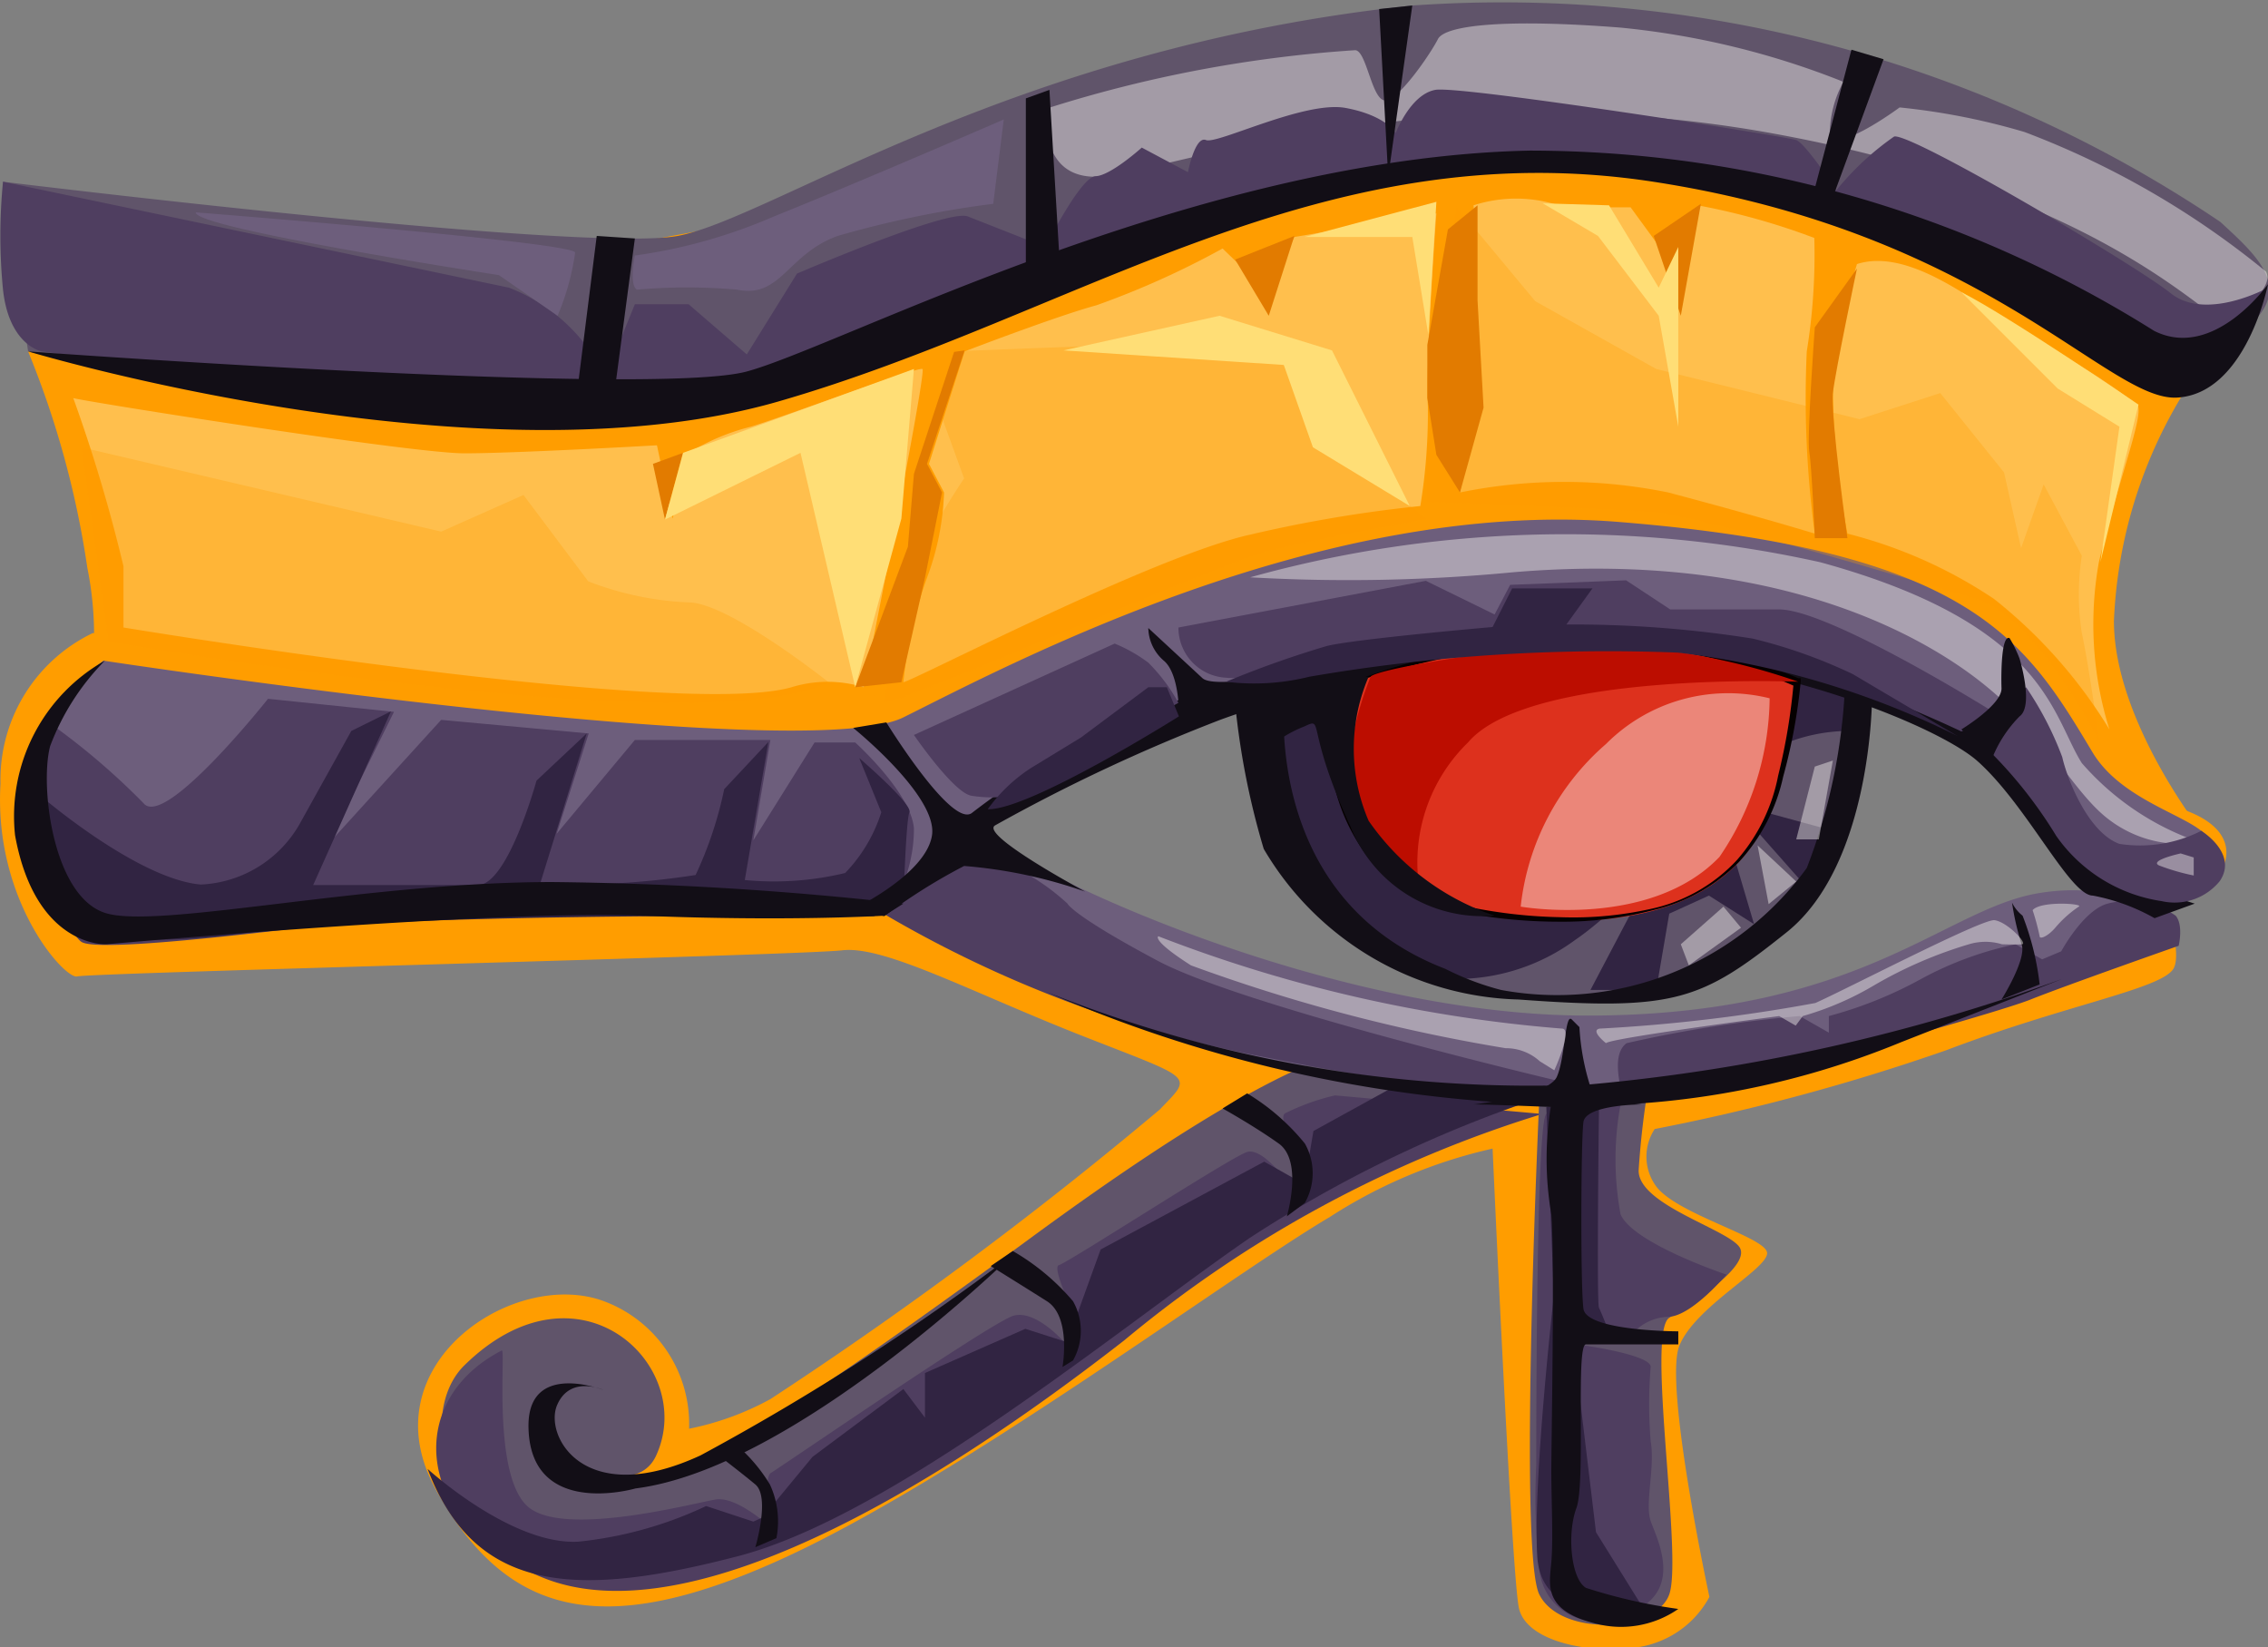 <svg xmlns="http://www.w3.org/2000/svg" viewBox="0 0 45.19 32.81">
    <rect x="0" y="0" width="45.19" height="32.81" fill="#808080" stroke="none"/>
    <defs>
        <style>
            .f0558d7b-c6c1-460d-b195-bb6fc553c2a5{isolation:isolate;}.ac0f2692-d316-4a9f-b910-3af8ac318945,.f98414b0-31ce-426c-b053-6a32fe052139{fill:#ff9d00;}.a4a34ec0-960c-4962-9deb-e0edd64b9b59{fill:#6d5e7c;}.e78715a8-ea29-4c5c-b3da-2f33298aadeb{fill:#4f3e60;}.b0105f4c-2797-4105-8e8c-6162359ec10e{fill:#312442;}.af4f9379-26ff-470b-a799-8be1ce424d7c{fill:#60546a;}.b60236b5-7ff4-4bcc-983f-882465e8e1ea{fill:#120e16;}.a0d2d13b-ed09-4337-8c94-8d2f4fcd57c8{fill:#fffcf8;opacity:0.42;mix-blend-mode:screen;}.ae060236-fb9a-499f-ae6a-c4b8166fe112{fill:#dd311d;}.b19d8bf2-cdc8-459a-974d-d33da8b7a804{fill:#050000;}.b9126f22-d722-4f0b-a6e9-e04cbb515345{fill:#bc0d00;mix-blend-mode:multiply;}.e00aaef8-8bcc-4541-bd9b-57d4552edcb0{fill:#ffbf4d;}.ac0f2692-d316-4a9f-b910-3af8ac318945{opacity:0.29;}.ef404d29-a8c7-4936-b130-401459f40e5d{fill:#e27b00;}.b6963c17-7d45-43d6-bf72-3d117d4aef82{fill:#ffde76;}
        </style>
    </defs>
    <title>Asset 2</title>
    <g class="f0558d7b-c6c1-460d-b195-bb6fc553c2a5">
        <g id="b032642b-fb0c-4086-ba50-1e395f48000a">
            <g id="e99393ec-baab-4d22-b138-42583d47a846">
                <path class="f98414b0-31ce-426c-b053-6a32fe052139"
                      d="M43.86,16.55s-1.74-2.21-1.74-4.18A9.4,9.4,0,0,1,43.86,7.3,17.49,17.49,0,0,0,27.6,2C17.42,4.05.56,7,.56,7a18.34,18.34,0,0,1,1.18,4.31,6.77,6.77,0,0,1-.54,4.29l16,.44s6-5.94,14.57-5S41.62,18.14,43.86,16.55Z"/>
                <path class="f98414b0-31ce-426c-b053-6a32fe052139"
                      d="M1.85,12.61a3.24,3.24,0,0,0-1.84,3c-.14,2.34,1.29,3.91,1.53,3.84s14.4-.42,15.24-.52,2.56.83,4.8,1.71,2.19.77,1.53,1.46a81,81,0,0,1-7.76,5.77,5.67,5.67,0,0,1-1.62.59,2.61,2.61,0,0,0-1.67-2.53c-1.8-.7-4.76,1.26-3.37,3.75s3.27,3,6.81,1.41,8.92-5.62,11-6.85a10,10,0,0,1,3.24-1.36s.37,8.31.52,9.13,1.92,1,2.71.72a1.94,1.94,0,0,0,1.09-.92s-.91-4.22-.6-5,1.76-1.53,1.75-1.85-1.88-.79-2.24-1.37a1,1,0,0,1,0-1.1,41.81,41.81,0,0,0,5.81-1.57c2.45-.93,4.36-1.23,4.54-1.65S43,17.58,43,17.58A26.55,26.55,0,0,0,39,19c-2.14.95-6,3.28-11.55,1.88a24.19,24.19,0,0,1-8.87-4.24s6.3-5.37,13.25-4.58,7.88,1.55,8.78,3,3.69,2.19,3.69,2.19.38-.69-.76-1.11-2.3-3.06-2.93-3.9S35.71,9.19,29,10,19,13.44,17.62,13.82,2.76,12.74,1.85,12.61Z"/>
                <path class="a4a34ec0-960c-4962-9deb-e0edd64b9b59"
                      d="M2.06,13.16S16,15.28,18,14.29,26.31,9.9,32.29,10.4c7,.57,8.07,2.36,9.4,4.58.53.89,1.72,1.21,2.17,1.57,1,.79-.37,1.35-.37,1.35a4.91,4.91,0,0,1-3.2-2c-1.19-1.61-2.12-1.75-4.76-2.67-5.6-1.95-16,2.77-15.9,3.29s6.55,3.71,12,3.71,7.1-2.13,9-2.44,2.79.75,2.27,1-3.19,1-4.88,1.81-5.27,2-10.73,1-6.37-2-9.76-3.45c-1.55-.66-16,.51-16,.51S-1,15.6,2.06,13.16Z"/>
                <path class="e78715a8-ea29-4c5c-b3da-2f33298aadeb"
                      d="M1.11,14.49A13.94,13.94,0,0,1,2.86,16c.42.52,2.48-2.08,2.48-2.08l2.51.26L6.56,16.79l2.23-2.45,2.94.27-.64,2,1.56-1.87,2.7,0-.34,2,1.22-1.95.81,0s1.11,1,1.17,1.71a2.92,2.92,0,0,1-.4,1.48l-.44.26S11.09,17.9,9.94,18s-7.87,1.08-8.32.76S.42,15.54,1.11,14.49Z"/>
                <path class="b0105f4c-2797-4105-8e8c-6162359ec10e"
                      d="M.83,15.87S2.74,17.51,4,17.62a2.39,2.39,0,0,0,2-1.26l1-1.8.79-.39L6.24,17.63s2.68,0,3.28,0,1.17-2.08,1.17-2.08l1-.94-.93,3a16.27,16.27,0,0,0,3.1-.18,7.71,7.71,0,0,0,.57-1.71l.88-.94-.47,2.75a6.06,6.06,0,0,0,2-.14,3.08,3.08,0,0,0,.72-1.21l-.44-1.08s1.07.92,1,1.08S18,18,18,18l-.59.25s-9.32-.09-12.45.33-3.85-.25-3.85-.25S.46,16.19.83,15.87Z"/>
                <path class="e78715a8-ea29-4c5c-b3da-2f33298aadeb"
                      d="M32.29,21.71c0-.12-.18-.71.12-.93a25.37,25.37,0,0,1,3.45-.54l.58.33v-.33a8.21,8.21,0,0,0,1.84-.74,6.88,6.88,0,0,1,1.88-.69l.53.3.38-.16s.42-.78.89-.94a1.64,1.64,0,0,1,1.39.23c.16.19.06.6.06.6s-2.25.79-2.95,1.07-5.12,1.5-6.44,1.8S32.29,21.71,32.29,21.71Z"/>
                <path class="af4f9379-26ff-470b-a799-8be1ce424d7c"
                      d="M30.61,21.85a11.61,11.61,0,0,0-4.2,1.87c-3.18,2-7.39,5.25-10.58,6.76-6.14,2.92-8-1.88-6.58-3.28,2.28-2.24,4.63,0,3.83,1.78-.32.74-1.33.23-.67.5s2.29-.54,8.14-4.83c7.1-5.21,7.26-3.51,7.26-3.51Z"/>
                <path class="e78715a8-ea29-4c5c-b3da-2f33298aadeb"
                      d="M10,26.9c.08,0-.2,2.54.54,3.13s3.29-.09,3.72-.16,1.1.56,1.1.56-.16-1,0-1.09,4.39-3,4.83-3.13,1,.51,1,.51h.38l-.08-.36s-.56-1.12-.39-1.16,3.39-2.13,3.74-2.25.94.77.94.77l.24-.45s-.59-.95-.42-1.09a4.47,4.47,0,0,1,1-.36l4.13.37A24,24,0,0,0,22.4,26.7c-4.7,3.66-9,5.74-11.55,4.74S8,27.93,10,26.9Z"/>
                <path class="b0105f4c-2797-4105-8e8c-6162359ec10e"
                      d="M8.52,29.26s1.66,1.52,3,1.45A7.81,7.81,0,0,0,14.07,30l.94.31.18-.08,1-1.21L18,27.67l.43.57v-.89l2-.88,1,.32v-.52l.5-1.38,3.26-1.75.8.45.18-1.06,1.58-.87,2.25.16.53.1a25,25,0,0,0-5.63,2.74C22.35,26.41,17.82,30.19,14.7,31S9.48,31.8,8.52,29.26Z"/>
                <path class="e78715a8-ea29-4c5c-b3da-2f33298aadeb"
                      d="M31,21.52s-6.22-1.47-7.93-2.38S21.27,18,21.27,18A4.43,4.43,0,0,0,19.5,17c-.69,0-1.88,1.21-1.88,1.21a23.82,23.82,0,0,0,7.64,2.86C29.87,22,30.92,21.69,31,21.52Z"/>
                <path class="af4f9379-26ff-470b-a799-8be1ce424d7c"
                      d="M25.4,13.58a4.9,4.9,0,0,0,2.21,5.28,6.32,6.32,0,0,0,7.93-.74c1.31-1.37,1.77-4.22.62-5.34-.71-.68-2.64-.46-4.6-.43C28.94,12.38,26.18,12.48,25.4,13.58Z"/>
                <path class="b0105f4c-2797-4105-8e8c-6162359ec10e"
                      d="M32.5,18.18s-.81,1.54-.81,1.54H33l.26-1.52.79-.36.9.57-.37-1.25.44-.59,1,1.13.51-1.15-1.65-.45Z"/>
                <path class="b0105f4c-2797-4105-8e8c-6162359ec10e"
                      d="M28.93,19.5a4,4,0,0,0,2.46-.78c1.31-.89,3.57-3.67,4.23-3.93a3.42,3.42,0,0,1,1.27-.23l.11-.78a14.79,14.79,0,0,0-9.73-.3c-1.74.59-2,1.08-2,1.08A5.43,5.43,0,0,0,28.93,19.5Z"/>
                <path class="af4f9379-26ff-470b-a799-8be1ce424d7c"
                      d="M30.67,21.91s-.42,9,0,9.85,2.32.76,2.59,0-.46-5.22,0-5.51,1.67-1.06,1.39-1.42-2-.84-2-1.51a16.42,16.42,0,0,1,.21-1.78Z"/>
                <path class="e78715a8-ea29-4c5c-b3da-2f33298aadeb"
                      d="M32.29,22a6,6,0,0,0,0,2.19c.25.58,2.11,1.2,2.11,1.2s-.68.81-1.14.84a1,1,0,0,0-.67.27s-1.27.28-1.2.28,1.51.2,1.5.45a9,9,0,0,0,0,1.48c.09.52-.12,1.24,0,1.59s.75,1.51-.6,1.89a1.14,1.14,0,0,1-1.62-.94,13.12,13.12,0,0,1-.06-2.06c0-.79,0-6.85.2-7a.68.68,0,0,1,.36-.16Z"/>
                <path class="b0105f4c-2797-4105-8e8c-6162359ec10e"
                      d="M31.86,22s-.05,4,0,4.05a6.13,6.13,0,0,1,.27.71l-.81-.24.48,4L32.72,32s-2,.49-2.09-1,.33-5.19.33-5.19l-.15-3.76Z"/>
                <path class="b60236b5-7ff4-4bcc-983f-882465e8e1ea"
                      d="M17.66,14.39s1.31,2.13,1.71,1.8a14.92,14.92,0,0,1,5.45-2.65,34.26,34.26,0,0,1,7.77-.78,61.54,61.54,0,0,0-6.66,1.09,14.54,14.54,0,0,0-1.62.49,34.9,34.9,0,0,0-4.48,2.1c-.33.18,1.79,1.32,1.79,1.32a9.55,9.55,0,0,0-2.41-.51,11.28,11.28,0,0,0-1.59,1L17,18.11s1.45-.69,1.57-1.47S17,14.5,17,14.5Z"/>
                <path class="af4f9379-26ff-470b-a799-8be1ce424d7c"
                      d="M.56,7s11.63,2.64,17,0S29.2,2.37,34.69,3.62,42,8,44,7s1.13-1.76.24-2.58A25.59,25.59,0,0,0,28.14.11C20.21.94,15.36,4.36,13.5,4.7S.06,3.62.06,3.62Z"/>
                <path class="a0d2d13b-ed09-4337-8c94-8d2f4fcd57c8"
                      d="M20.86,2.16s-.2,1.39,1,1.36,6.48-2.12,13.42-.87,8.88,4,9.14,3.76.9-.68.73-1a17.13,17.13,0,0,0-4.81-2.78,13.5,13.5,0,0,0-2.49-.49s-1.35,1-1.39.49a2.18,2.18,0,0,1,.27-1A16.2,16.2,0,0,0,32.29.55C30,.37,28.79.5,28.65.78S27.87,2,27.6,2,27.23,1,27,1A25.78,25.78,0,0,0,20.86,2.16Z"/>
                <path class="e78715a8-ea29-4c5c-b3da-2f33298aadeb"
                      d="M10.14,5.73a3.54,3.54,0,0,1,1.92,1.78l.59-1.45,1.07,0,1.16,1,1-1.61s3-1.29,3.4-1.14l1.55.61s.7-1.4,1-1.41.92-.57.92-.57l.92.49s.14-.73.36-.64S26,2,26.81,2.15s1,.5,1,.5.29-.77.79-.86,7,.93,7.19,1,.8,1,.8,1a5.59,5.59,0,0,1,1.15-1.07c.32-.09,4.8,2.55,5.51,3.12s1.94-.11,1.94-.11S43.86,7.3,43,7.15,36.1,4,34.25,3.52a20.21,20.21,0,0,0-6.68,0A14.6,14.6,0,0,0,25.26,4c-2.75.87-10.07,3.54-12,4S.83,7,.83,7,.18,6.88.06,5.77a11,11,0,0,1,0-2.15Z"/>
                <path class="b60236b5-7ff4-4bcc-983f-882465e8e1ea"
                      d="M28.14,13.27a14.5,14.5,0,0,1,8.6,0c4.38,1.5,3.49,2.6,4.35,3.37A8.48,8.48,0,0,0,43.73,18l-.8.29a4,4,0,0,0-1.23-.45c-.46,0-1.31-1.8-2.3-2.68S33.08,12.16,28.14,13.27Z"/>
                <path class="b60236b5-7ff4-4bcc-983f-882465e8e1ea"
                      d="M20.86,19.76A25.88,25.88,0,0,0,31.69,21.6a37.38,37.38,0,0,0,9.4-2.1l-3.21,1.26A16.71,16.71,0,0,1,30.67,22,27.06,27.06,0,0,1,20.86,19.76Z"/>
                <path class="b60236b5-7ff4-4bcc-983f-882465e8e1ea"
                      d="M20.18,24.92a4.57,4.57,0,0,1,1.2,1,1.2,1.2,0,0,1,0,1.18l-.21.13s.18-1-.31-1.31-1.12-.7-1.12-.7Z"/>
                <path class="b60236b5-7ff4-4bcc-983f-882465e8e1ea"
                      d="M24.85,21.78a4.41,4.41,0,0,1,1.15,1,1.2,1.2,0,0,1,0,1.18l-.36.27s.33-1.1-.16-1.45-1.12-.7-1.12-.7Z"/>
                <path class="b60236b5-7ff4-4bcc-983f-882465e8e1ea"
                      d="M14.61,28.73a3.25,3.25,0,0,1,.73.84,1.74,1.74,0,0,1,.13,1.07l-.42.18s.3-1,0-1.25-.8-.63-.8-.63Z"/>
                <path class="b60236b5-7ff4-4bcc-983f-882465e8e1ea"
                      d="M12.66,29.65s-2.12.62-2.13-1.25c0-1.3,1.5-.71,1.5-.71s-.67-.31-.93.3.53,2.08,2.86,1a48,48,0,0,0,6.22-4S15.84,29.25,12.66,29.65Z"/>
                <path class="b60236b5-7ff4-4bcc-983f-882465e8e1ea"
                      d="M2.12,18.81s7.68-.69,10.64-.57,4.86,0,4.86,0L18,18a68.57,68.57,0,0,0-7-.43c-3.7,0-7.83.94-8.89.62S.79,15.64,1,14.86a4.85,4.85,0,0,1,1.09-1.7A3.56,3.56,0,0,0,.3,16.64C.71,18.89,2.12,18.81,2.12,18.81Z"/>
                <path class="b60236b5-7ff4-4bcc-983f-882465e8e1ea"
                      d="M.56,7s9,2.71,14.94,1S26.29,2.6,32.94,3.62,42,8,43.38,7.92s1.81-2.26,1.81-2.26-1.08,1.53-2.27.93A23.42,23.42,0,0,0,30.48,3c-6.66.14-13.72,3.89-15.6,4.4S.56,7,.56,7Z"/>
                <polygon class="b60236b5-7ff4-4bcc-983f-882465e8e1ea"
                         points="11.89 4.7 11.46 8.12 12.23 7.92 12.65 4.75 11.89 4.7"/>
                <polygon class="b60236b5-7ff4-4bcc-983f-882465e8e1ea"
                         points="20.44 1.96 20.44 5.77 21.13 5.49 20.91 1.79 20.44 1.96"/>
                <polygon class="b60236b5-7ff4-4bcc-983f-882465e8e1ea"
                         points="27.48 0.18 27.66 3.52 28.14 0.11 27.48 0.18"/>
                <polygon class="b60236b5-7ff4-4bcc-983f-882465e8e1ea"
                         points="36.89 0.99 36.01 4.32 36.45 4.12 37.53 1.18 36.89 0.99"/>
                <path class="b60236b5-7ff4-4bcc-983f-882465e8e1ea"
                      d="M25.6,13.77s-.52,4.1,3.2,5.53a5.44,5.44,0,0,0,1.11.42A6.15,6.15,0,0,0,36,17.29a11.41,11.41,0,0,0,.76-3.6l.54.21s0,3.31-1.7,4.67-2.23,1.57-5.34,1.34a6.07,6.07,0,0,1-5.08-3,15.29,15.29,0,0,1-.58-3Z"/>
                <path class="ae060236-fb9a-499f-ae6a-c4b8166fe112"
                      d="M26.66,13.69s-1.05,4,3.12,4.55S35,17,35.32,16a11.12,11.12,0,0,0,.47-2.38S32,11.7,26.66,13.69Z"/>
                <path class="b19d8bf2-cdc8-459a-974d-d33da8b7a804"
                      d="M26.67,13.69a3.85,3.85,0,0,0,.87,3.52,3.66,3.66,0,0,0,1.65.84,9.86,9.86,0,0,0,1.89.22A7.1,7.1,0,0,0,33,18.08a3.27,3.27,0,0,0,1.61-.95,3.58,3.58,0,0,0,.82-1.68,12,12,0,0,0,.31-1.87l0,.08A9.19,9.19,0,0,0,33.54,13a13.45,13.45,0,0,0-4.62.08A19,19,0,0,0,26.67,13.69Zm0,0A13.57,13.57,0,0,1,28.9,13a13.91,13.91,0,0,1,2.32-.31,13.2,13.2,0,0,1,2.35.16,9.58,9.58,0,0,1,2.26.66l.05,0v.06a11.15,11.15,0,0,1-.35,1.9,3.66,3.66,0,0,1-.88,1.7,3.5,3.5,0,0,1-1.67.95,7.12,7.12,0,0,1-1.9.24,10.24,10.24,0,0,1-1.92-.18,3.38,3.38,0,0,1-1.72-.88A3.8,3.8,0,0,1,26.65,13.68Z"/>
                <path class="b9126f22-d722-4f0b-a6e9-e04cbb515345"
                      d="M28.25,17.42a3.33,3.33,0,0,1,1-2.63c1.21-1.43,6.58-1.21,6.58-1.21a12.86,12.86,0,0,0-5.61-.65c-2.9.39-2.91.55-2.91.55s-.77,1.81-.24,2.71A3.19,3.19,0,0,0,28.25,17.42Z"/>
                <path class="a0d2d13b-ed09-4337-8c94-8d2f4fcd57c8"
                      d="M24.91,11.5a34.37,34.37,0,0,0,5.23-.1c4.47-.38,7.39.81,9,1.94s2.11,2.42,2.9,3a2.37,2.37,0,0,0,1.8.44,5.41,5.41,0,0,1-2.36-1.58c-.6-.95-.72-2.77-5.21-4A23.4,23.4,0,0,0,24.91,11.5Z"/>
                <path class="e78715a8-ea29-4c5c-b3da-2f33298aadeb"
                      d="M23.48,12.5a1,1,0,0,0,.95,1c1,.12,6.48-1.29,9.77-.61a23.83,23.83,0,0,1,4.88,1.68,1.26,1.26,0,0,0,.57-.43s-3.21-2-4.2-2-2.17,0-2.17,0l-.88-.58-2.31.09-.31.59-1.37-.67Z"/>
                <path class="e78715a8-ea29-4c5c-b3da-2f33298aadeb"
                      d="M40.37,13.69a6.52,6.52,0,0,1,.72,1.39c.11.48.53,1.51,1.14,1.73a2.69,2.69,0,0,0,1.63-.26s.74.45.37,1a1.16,1.16,0,0,1-1.16.4,3.12,3.12,0,0,1-2.1-1.3,8.9,8.9,0,0,0-1.66-2Z"/>
                <path class="b60236b5-7ff4-4bcc-983f-882465e8e1ea"
                      d="M23.49,14.17s0-.74-.29-1a.88.88,0,0,1-.32-.66l1.08,1c.26.23,2-.15,2-.15A12.78,12.78,0,0,1,23.49,14.17Z"/>
                <path class="b60236b5-7ff4-4bcc-983f-882465e8e1ea"
                      d="M29.36,22s1.49-.17,1.66-.55.16-1.29.3-1.14l.15.15a4.74,4.74,0,0,0,.22,1.19.9.9,0,0,1,.17.44S29.76,22,29.36,22Z"/>
                <path class="b60236b5-7ff4-4bcc-983f-882465e8e1ea"
                      d="M32.72,22s-1.12,0-1.17.35-.06,3.27,0,3.72,1.89.45,1.89.45v.26H31.6c-.21,0,0,2.75-.19,3.26s-.11,1.41.19,1.59a10.75,10.75,0,0,0,1.84.42,2,2,0,0,1-1.69.28c-1-.26-.88-.76-.84-1.21s0-1.27,0-1.81.07-4.28,0-5.12a6.56,6.56,0,0,1,0-2.21C31,21.76,32.72,22,32.72,22Z"/>
                <path class="b60236b5-7ff4-4bcc-983f-882465e8e1ea"
                      d="M39.88,19.91s.51-.81.4-1.1a5.28,5.28,0,0,1-.19-.83.75.75,0,0,0,.21.26,5.44,5.44,0,0,1,.34,1.37Z"/>
                <path class="b60236b5-7ff4-4bcc-983f-882465e8e1ea"
                      d="M39.08,14.53s.81-.49.8-.82,0-1.06.16-1a2.43,2.43,0,0,1,.2.41s.29.94,0,1.15a2.5,2.5,0,0,0-.54.82Z"/>
                <path class="b60236b5-7ff4-4bcc-983f-882465e8e1ea"
                      d="M27.27,13.48a3.63,3.63,0,0,0,0,2.87,5,5,0,0,0,2.51,1.89,2.83,2.83,0,0,1-2.87-1.77c-.92-2-.51-2.19-.92-2a2.52,2.52,0,0,0-.73.44l.11-.95A4.64,4.64,0,0,1,27.27,13.48Z"/>
                <path class="e78715a8-ea29-4c5c-b3da-2f33298aadeb"
                      d="M18.21,14.64s.78,1.14,1.14,1.21a2.59,2.59,0,0,0,.83,0L23.48,14a3.52,3.52,0,0,0-.6-.8,3,3,0,0,0-.67-.38Z"/>
                <path class="b0105f4c-2797-4105-8e8c-6162359ec10e"
                      d="M19.68,16.12a3.22,3.22,0,0,1,.86-.82l1-.61,1.34-1h.37l.24.58S20.52,16.14,19.68,16.12Z"/>
                <path class="b0105f4c-2797-4105-8e8c-6162359ec10e"
                      d="M24.43,13.58a20.27,20.27,0,0,1,2-.71c.55-.14,3.31-.38,3.31-.38l.39-.77,1.6,0-.52.72a22.86,22.86,0,0,1,3.71.28,10.16,10.16,0,0,1,2,.71L39,14.66A17,17,0,0,0,33.43,13a35.07,35.07,0,0,0-7.34.48A4.56,4.56,0,0,1,24.43,13.58Z"/>
                <polygon class="a0d2d13b-ed09-4337-8c94-8d2f4fcd57c8"
                         points="36.52 15.15 36.24 16.72 35.79 16.72 36.16 15.27 36.52 15.15"/>
                <polygon class="a0d2d13b-ed09-4337-8c94-8d2f4fcd57c8"
                         points="35.02 16.84 35.24 18.01 35.79 17.56 35.02 16.84"/>
                <polygon class="a0d2d13b-ed09-4337-8c94-8d2f4fcd57c8"
                         points="33.65 19.23 34.69 18.48 34.34 18.06 33.49 18.81 33.65 19.23"/>
                <path class="a0d2d13b-ed09-4337-8c94-8d2f4fcd57c8"
                      d="M30.3,18.06A5,5,0,0,1,32,14.82a3.43,3.43,0,0,1,3.26-.91,5.7,5.7,0,0,1-1,3.16C32.88,18.51,30.3,18.06,30.3,18.06Z"/>
                <path class="a4a34ec0-960c-4962-9deb-e0edd64b9b59"
                      d="M12.65,5.09a10.54,10.54,0,0,0,2.75-.77C17.12,3.63,20,2.38,20,2.38l-.21,1.68a20.37,20.37,0,0,0-3.1.64c-1,.36-1.13,1.25-2,1.07a11.4,11.4,0,0,0-2,0C12.53,5.67,12.65,5.09,12.65,5.09Z"/>
                <path class="a4a34ec0-960c-4962-9deb-e0edd64b9b59"
                      d="M3.9,4.23s7.5.59,7.56.8a5,5,0,0,1-.35,1.26L9.94,5.48S3.87,4.55,3.9,4.23Z"/>
                <path class="a0d2d13b-ed09-4337-8c94-8d2f4fcd57c8"
                      d="M23.08,18.65s-.15.07.65.58A34.44,34.44,0,0,0,30,20.88a1,1,0,0,1,.68.26l.29.18s.37-.81.16-.83A28.46,28.46,0,0,1,23.08,18.65Z"/>
                <path class="a0d2d13b-ed09-4337-8c94-8d2f4fcd57c8"
                      d="M32,20.78s-.32-.25-.13-.29a33.33,33.33,0,0,0,4.3-.51c.63-.28,3.32-1.68,3.57-1.65s.67.47.55.48-.4,0-.4,0a1.13,1.13,0,0,0-.66,0,8.59,8.59,0,0,0-1.91.83,6,6,0,0,1-1.4.6l-.14.19-.33-.19S32.08,20.68,32,20.78Z"/>
                <path class="a0d2d13b-ed09-4337-8c94-8d2f4fcd57c8"
                      d="M40.5,18.13a4.6,4.6,0,0,1,.14.52c0,.07.17,0,.32-.18a2.26,2.26,0,0,1,.46-.41C41.53,18,40.66,17.94,40.5,18.13Z"/>
                <path class="a0d2d13b-ed09-4337-8c94-8d2f4fcd57c8"
                      d="M43.45,17s-.64.14-.43.24a4.32,4.32,0,0,0,.69.2l0-.36Z"/>
                <path class="e00aaef8-8bcc-4541-bd9b-57d4552edcb0"
                      d="M1.46,7.93a31.2,31.2,0,0,1,1,3.35V12.5s11.08,1.83,13.31,1.19a2.44,2.44,0,0,1,1.44,0s1.26-6.29,1.17-6.34-2.61.9-3.42,1.15A4.33,4.33,0,0,0,13.76,9l-.36,1.33-.31-1.46s-2.78.16-3.84.16S1.7,8,1.46,7.93Z"/>
                <path class="e00aaef8-8bcc-4541-bd9b-57d4552edcb0"
                      d="M18,13.59a8.65,8.65,0,0,1,.47-2.08,5.31,5.31,0,0,0,.34-1.7l-.3-.57L19.22,7s1.82-.7,2.63-.92a17,17,0,0,0,2.51-1.13l.9.87.53-1.1,2.83-.47s-.22,3-.17,3.83a11.46,11.46,0,0,1-.15,2,26.83,26.83,0,0,0-3.39.57C23,11.07,18.22,13.55,18,13.59Z"/>
                <path class="e00aaef8-8bcc-4541-bd9b-57d4552edcb0"
                      d="M29.36,4.09a15.67,15.67,0,0,1,0,2.2c-.1.5.1,2.21,0,2.43a8.83,8.83,0,0,0-.27,1.09,10.33,10.33,0,0,1,4.15,0c1.85.49,2.92.82,2.92.82A20.12,20.12,0,0,1,36,7a12,12,0,0,0,.15-2.26,13.54,13.54,0,0,0-2.27-.64,12.86,12.86,0,0,0-.39,1.4l-1-1.37-1.32,0A2.75,2.75,0,0,0,29.36,4.09Z"/>
                <path class="e00aaef8-8bcc-4541-bd9b-57d4552edcb0"
                      d="M37,5.26a13.11,13.11,0,0,0-.48,2.47,15.81,15.81,0,0,0,.29,2.9,9.36,9.36,0,0,1,2.92,1.3,9.83,9.83,0,0,1,2.3,2.6,7,7,0,0,1-.21-3.33c.38-1.62.93-3,.76-3.14a13.33,13.33,0,0,0-1.94-1.23C39.75,6.36,38.19,4.88,37,5.26Z"/>
                <path class="ac0f2692-d316-4a9f-b910-3af8ac318945"
                      d="M16.51,13.59S14.51,12,13.72,12a6.26,6.26,0,0,1-2-.42L10.43,9.86l-1.64.73L1.62,8.91l.54,3.87S14.09,14.86,16.51,13.59Z"/>
                <path class="ac0f2692-d316-4a9f-b910-3af8ac318945"
                      d="M19,7s3.35-.14,4.06-.14S25.42,7,25.42,7l1.12,1.9,1.9,1.44s-2.24.4-3.18.64-7.64,3.19-7.64,3,.48-2.39.59-2.74a16.78,16.78,0,0,1,1-1.71l-.44-1.21Z"/>
                <path class="ac0f2692-d316-4a9f-b910-3af8ac318945"
                      d="M29,4.23l-.56,4.68V10s3.51.13,4.47.2,5.22,1.37,6.45,1.73,2.47,2.86,2.47,2.86-.2-1.5-.35-2.18a5.06,5.06,0,0,1,0-1.54l-.76-1.42-.45,1.27-.34-1.51L38.66,7.83l-1.61.52L33,7.35,30.59,6,29,4.09Z"/>
                <polygon class="ef404d29-a8c7-4936-b130-401459f40e5d"
                         points="19.01 7.01 18.21 9.44 18.09 10.89 17.04 13.69 17.96 13.59 18.43 11.51 18.77 9.81 18.47 9.24 19.22 6.98 19.01 7.01"/>
                <polygon class="ef404d29-a8c7-4936-b130-401459f40e5d"
                         points="29.09 9.81 28.62 9.06 28.44 7.93 28.44 6.87 28.85 4.57 29.44 4.09 29.44 5.98 29.56 8.12 29.09 9.81"/>
                <path class="ef404d29-a8c7-4936-b130-401459f40e5d"
                      d="M37,5.35l-.84,1.17S36,8.71,36.05,9s.11,1.72.11,1.72h.65s-.34-2.45-.29-2.89S37,5.35,37,5.35Z"/>
                <polygon class="ef404d29-a8c7-4936-b130-401459f40e5d"
                         points="13.61 9.02 13.01 9.24 13.25 10.35 13.61 9.02"/>
                <polygon class="ef404d29-a8c7-4936-b130-401459f40e5d"
                         points="25.79 4.7 24.61 5.17 25.28 6.29 25.79 4.7"/>
                <polygon class="ef404d29-a8c7-4936-b130-401459f40e5d"
                         points="33.89 4.06 32.95 4.7 33.49 6.29 33.89 4.06"/>
                <polygon class="b6963c17-7d45-43d6-bf72-3d117d4aef82"
                         points="21.19 6.98 24.3 6.29 26.54 6.98 28.09 10.08 26.16 8.91 25.58 7.27 21.19 6.98"/>
                <polygon class="b6963c17-7d45-43d6-bf72-3d117d4aef82"
                         points="25.99 4.72 28.14 4.72 28.46 6.67 28.62 4.02 25.99 4.72"/>
                <polygon class="b6963c17-7d45-43d6-bf72-3d117d4aef82"
                         points="30.74 4.05 31.84 4.7 33.05 6.29 33.44 8.5 33.44 4.92 33.05 5.73 32.06 4.09 30.74 4.05"/>
                <path class="b6963c17-7d45-43d6-bf72-3d117d4aef82"
                      d="M39.08,5.82,41,7.74l1.23.76-.38,2.7.76-3.14S40,6.28,39.08,5.82Z"/>
                <polygon class="b6963c17-7d45-43d6-bf72-3d117d4aef82"
                         points="13.25 10.35 15.95 9.02 17.04 13.69 17.96 10.33 18.21 7.35 13.61 9.02 13.25 10.35"/>
            </g>
        </g>
    </g>
</svg>